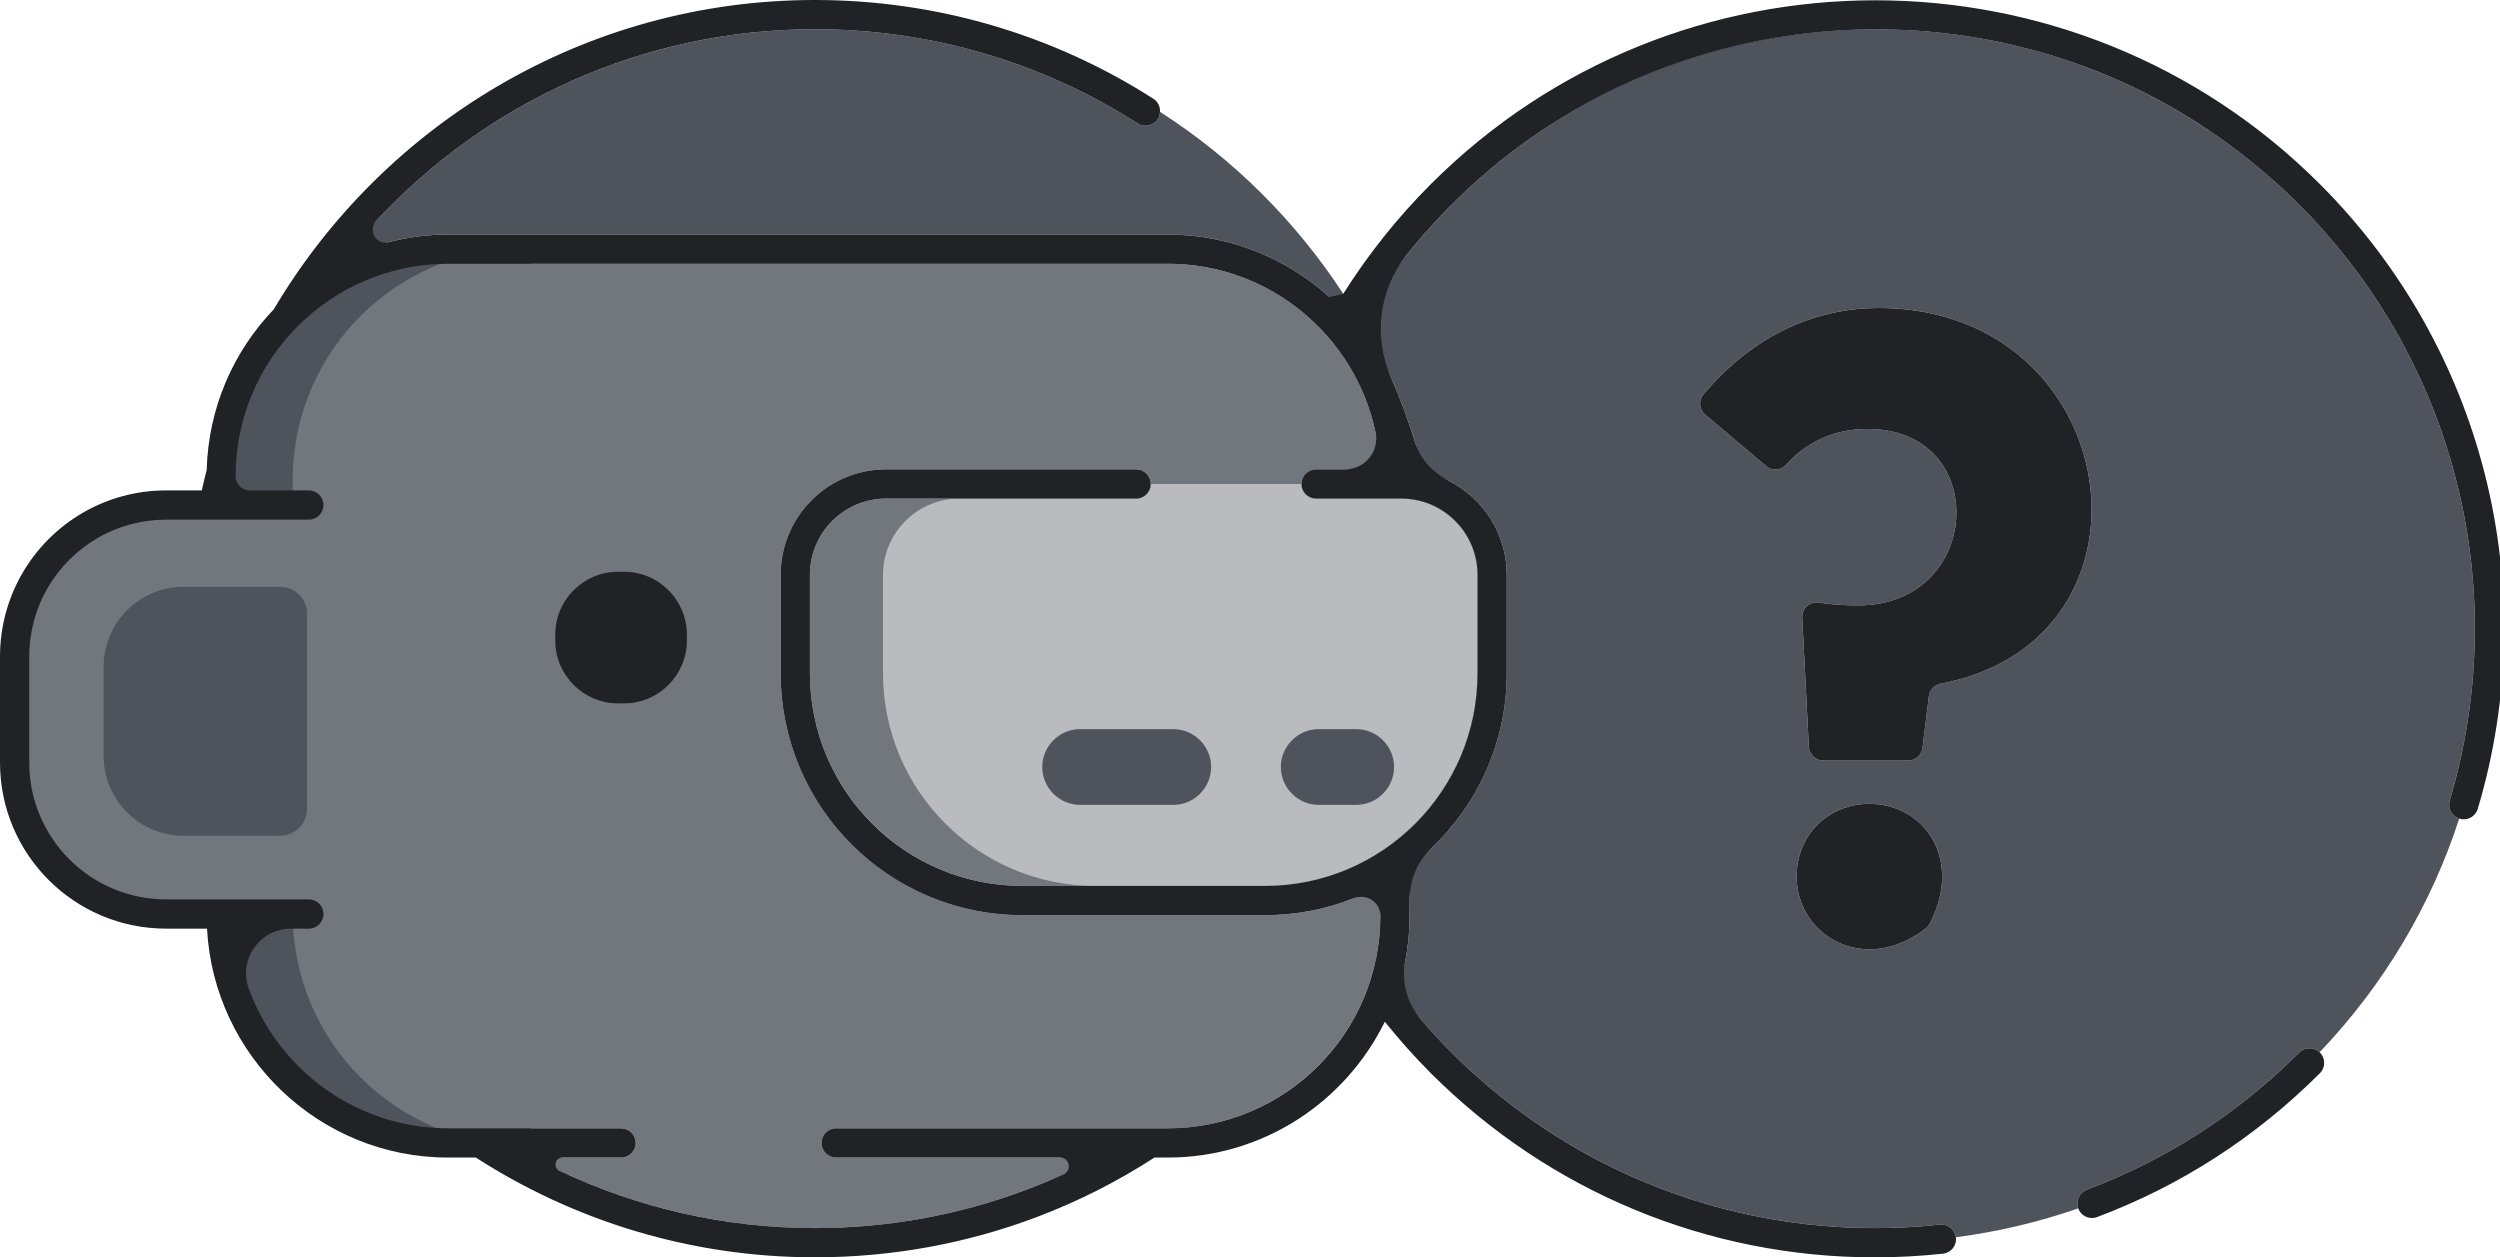 <svg height="86" viewBox="0 0 171 86" width="171" xmlns="http://www.w3.org/2000/svg">
    <g fill="none" fill-rule="evenodd">
        <path
            d="m46.107 43.782c0 1.9-1.554 3.454-3.454 3.454h-.345c-1.9 0-3.454-1.554-3.454-3.454v-.345c0-1.9 1.554-3.454 3.454-3.454h.345c1.9 0 3.454 1.554 3.454 3.454zm40.411 18.816h-16.579c-9.121 0-16.542-7.42-16.542-16.542v-6.735c0-3.979 3.237-7.217 7.217-7.217h17.097c.552 0 1 .448 1 1h10.308c0-.552.447-1 1-1h4.374c-.258-7.795-6.662-14.06-14.518-14.06h-49.218c-5.126 0-9.632 2.673-12.222 6.692h2.687c.552 0 1 .447 1 1 0 .552-.448 1-1 1h-5.458v3.18h5.458c.552 0 1 .448 1 1 0 .553-.448 1-1 1h-.007c0 .013.007.024.007.037v15.542c0 .572-.464 1.036-1.036 1.036h-3.145c0 .552-.448 1-1 1h-.277v3.181h5.458c.552 0 1 .447 1 1 0 .552-.448 1-1 1h-5.008v7.923c0 8.018 6.524 14.542 14.543 14.542h11.824c.552 0 1 .448 1 1s-.448 1-1 1h-6.004c5.748 3.074 12.306 4.823 19.267 4.823 4.992 0 9.868-.886 14.494-2.635 1.66-.627 3.258-1.363 4.797-2.188h-17.847c-.553 0-1-.448-1-1s.447-1 1-1h22.687c8.018 0 14.542-6.524 14.542-14.542v-2.049c-2.349 1.282-5.04 2.012-7.899 2.012z"
            fill="#72767d" />
        <path
            d="m31.603 16.978h.46v61.356h-.46c-8.744 0-15.832-7.088-15.832-15.832v-29.692c0-8.744 7.088-15.832 15.832-15.832"
            fill="#4f545c" />
        <path
            d="m11.832 62.552h21.861v-27.917h-21.861c-5.956 0-10.784 4.829-10.784 10.784v6.349c0 5.955 4.828 10.784 10.784 10.784"
            fill="#72767d" />
        <path
            d="m35.855 16.978h.46v61.356h-.46c-8.744 0-15.832-7.088-15.832-15.832v-29.692c0-8.744 7.088-15.832 15.832-15.832"
            fill="#72767d" />
        <path
            d="m132.75 46.764c-.427.082-.762.417-.815.849l-.435 3.54c-.061.497-.482.87-.982.87h-5.803c-.527 0-.962-.413-.989-.94l-.454-8.842c-.031-.624.518-1.128 1.134-1.03 1.229.197 2.225.197 2.706.197 8.817 0 9.131-12.848-.19-12.029-1.696.164-3.393.901-4.76 2.414-.353.392-.956.428-1.36.088l-4.161-3.515c-.411-.347-.479-.969-.134-1.381 3.548-4.23 7.882-5.919 11.991-5.919 16.877 0 20.12 22.679 4.252 25.698m-.741 16.394c-.071.138-.177.265-.3.359-4.248 3.244-8.817.43-8.817-3.559 0-2.897 2.205-4.976 4.976-4.976 3.715 0 6.412 3.739 4.141 8.176m35.551-8.4c4.317-14.469.372-30.084-10.294-40.75-7.744-7.744-18.04-12.008-28.992-12.008-10.951 0-21.248 4.264-28.991 12.008-2.383 2.382-4.432 5.008-6.134 7.819 1.866 3.29 3.281 6.797 4.218 10.441 3.25.702 5.693 3.596 5.693 7.053v6.735c0 5.407-2.619 10.201-6.643 13.222v3.356c0 1.789-.294 3.509-.822 5.124 1.126 1.479 2.351 2.896 3.688 4.233 8.816 8.816 20.992 13.106 33.402 11.772.528-.057 1.024.329 1.095.867 2.837-.373 5.644-1.027 8.372-1.98-.186-.513.073-1.082.586-1.275 5.472-2.059 10.36-5.216 14.528-9.384.384-.384 1.001-.386 1.393-.014 4.483-4.698 7.667-10.175 9.552-15.986-.514-.168-.806-.712-.651-1.233m-88.357-46.617c-.297.465-.916.601-1.381.303-6.586-4.217-14.221-6.445-22.077-6.445-13.056 0-24.697 6.142-32.211 15.679 2.161-1.037 4.571-1.635 7.123-1.635h49.218c4.252 0 8.122 1.627 11.056 4.273.04-.034 1.148 1.355 1.194 1.326.27-.165-.498-1.605-.222-1.505-.009-.014-.017-.027-.025-.039-3.25-4.985-7.527-9.232-12.534-12.45-.008.17-.042.34-.141.493m-66.639 49.026h6.591c1.019 0 1.846-.827 1.846-1.846v-13.337c0-1.019-.827-1.846-1.846-1.846h-6.591c-3.024 0-5.476 2.452-5.476 5.476v6.077c0 3.024 2.452 5.476 5.476 5.476"
            fill="#4f545c" />
        <path
            d="m91.391 55.053h-.518-.672c-1.425 0-2.591-1.166-2.591-2.59 0-1.425 1.166-2.591 2.591-2.591h.672.518 1.373c1.424 0 2.59 1.166 2.59 2.591 0 1.424-1.166 2.59-2.59 2.59zm-8.548-2.59c0 1.424-1.166 2.59-2.591 2.59h-1.89-1.89-2.591c-1.425 0-2.59-1.166-2.59-2.59 0-1.425 1.165-2.591 2.59-2.591h2.591 1.89 1.89c1.425 0 2.591 1.166 2.591 2.591zm13.001-18.359h-5.825c-.552 0-1-.448-1-1h-10.308c0 .552-.448 1-1 1h-17.097c-2.876 0-5.217 2.34-5.217 5.217v6.735c0 8.018 6.524 14.542 14.542 14.542h16.579c8.019 0 14.542-6.524 14.542-14.542v-6.735c0-2.877-2.34-5.217-5.216-5.217z"
            fill="#72767d" />
        <path
            d="m95.844 34.104h-5.825c-.552 0-.999-.448-1-1h-10.308c0 .552-.448 1-1 1h-12.096c-2.877 0-5.217 2.34-5.217 5.217v6.735c0 8.019 6.523 14.543 14.542 14.543h11.578c8.019 0 14.543-6.524 14.543-14.543v-6.735c0-2.877-2.341-5.217-5.217-5.217"
            fill="#b9bbbe" />
        <path
            d="m80.252 49.872h-1.89-1.891-2.59c-1.425 0-2.59 1.166-2.59 2.59 0 1.425 1.165 2.591 2.59 2.591h2.59 1.891 1.89c1.425 0 2.591-1.166 2.591-2.591 0-1.424-1.166-2.59-2.591-2.59m15.102 2.59c0-1.425-1.166-2.59-2.59-2.59h-1.372-.518-.673c-1.425 0-2.59 1.165-2.59 2.59s1.165 2.59 2.59 2.59h.673.518 1.372c1.424 0 2.59-1.165 2.59-2.59"
            fill="#4f545c" />
        <g fill="#202225">
            <path
                d="m101.061 46.056c0 8.031-6.511 14.542-14.542 14.542h-16.579c-8.032 0-14.543-6.511-14.543-14.542v-6.735c0-2.881 2.336-5.217 5.217-5.217h17.097c.552 0 1-.448 1-1s-.448-1-1-1h-17.097c-3.986 0-7.217 3.231-7.217 7.217v6.735c0 9.136 7.407 16.542 16.542 16.542h16.58c2.146 0 4.197-.411 6.08-1.158.87-.346 1.818.258 1.818 1.195 0 8.031-6.51 14.542-14.542 14.542h-22.687c-.552 0-1 .447-1 1 0 .552.448 1 1 1h15.323c.632 0 .829.865.256 1.129-.827.38-1.669.734-2.528 1.059-4.626 1.748-9.502 2.635-14.494 2.635-6.248 0-12.172-1.409-17.477-3.921-.456-.215-.305-.902.2-.902h4.013c.552 0 1-.448 1-1 0-.553-.448-1-1-1h-11.823c-6.264 0-11.604-3.984-13.642-9.55-.73-1.993.757-4.108 2.88-4.108h1.227c.552 0 1-.447 1-1 0-.552-.448-1-1-1h-9.761c-5.17 0-9.362-4.191-9.362-9.361v-7.253c0-1.673.447-3.314 1.29-4.746.821-1.392 1.993-2.555 3.391-3.363 1.416-.82 3.035-1.253 4.681-1.253h9.761c.552 0 1-.448 1-1s-.448-1-1-1h-4.051c-.529 0-.957-.428-.957-.957 0-8.032 6.511-14.543 14.543-14.543h49.217c6.989 0 12.829 4.959 14.214 11.542.274 1.299-.741 2.519-2.07 2.519h-2c-.552 0-1 .448-1 1s.448 1 1 1h5.825c2.882 0 5.217 2.336 5.217 5.217zm-3.192-33.461c-2.3 2.299-4.295 4.819-5.991 7.503.008.013-.755.171-.946.218-2.934-2.646-6.804-4.273-11.057-4.273h-49.217c-1.412 0-2.78.183-4.087.522-.841.219-1.429-.819-.837-1.455 7.49-8.057 18.168-13.11 30.011-13.11 7.858 0 15.491 2.228 22.077 6.445.465.298 1.083.162 1.381-.303.098-.153.133-.323.141-.493.015-.345-.133-.689-.444-.888-6.908-4.423-14.915-6.761-23.155-6.761-15.74 0-29.524 8.505-37.017 21.156-2.752 2.871-4.475 6.725-4.59 10.979-.121.465-.226.937-.333 1.408h-2.443c-1.998 0-3.963.526-5.682 1.521-1.696.981-3.118 2.391-4.112 4.079-1.026 1.74-1.568 3.732-1.568 5.762v7.253c0 6.274 5.087 11.361 11.362 11.361h2.798c.464 8.709 7.675 15.658 16.498 15.658h1.888c6.699 4.31 14.659 6.823 23.199 6.823 5.234 0 10.349-.93 15.201-2.764 2.844-1.076 5.525-2.447 8.022-4.059h.907c6.519 0 12.152-3.8 14.846-9.291.98 1.219 2.026 2.397 3.148 3.52 8.137 8.136 19 12.597 30.359 12.597 1.55 0 3.109-.083 4.672-.251.549-.059.946-.552.887-1.101-.001-.008-.005-.013-.006-.021-.071-.537-.557-.924-1.095-.866-12.413 1.334-24.586-2.957-33.403-11.772-.725-.726-1.417-1.475-2.078-2.244-.939-1.092-1.369-2.563-1.092-3.976.198-1.016.304-2.064.304-3.137v-1.067c0-1.323.503-2.616 1.464-3.525 3.184-3.014 5.18-7.267 5.18-11.987v-6.735c0-2.809-1.613-5.245-3.961-6.437-1.075-.545-1.935-1.437-2.291-2.588-.471-1.524-1.026-3.02-1.665-4.482-1.215-2.782-.831-5.999 1.064-8.37 1.515-1.894 3.21-3.673 5.081-5.314 14.108-12.375 35.169-13.543 50.505-2.725 14.708 10.375 20.756 28.629 15.767 45.354-.155.52.137 1.064.651 1.232.008.003.014.009.022.012.526.156 1.085-.144 1.244-.673 4.526-15.173.389-31.549-10.797-42.735-16.766-16.766-44.046-16.766-60.812 0zm59.398 59.397c-4.168 4.168-9.057 7.325-14.528 9.383-.513.193-.771.762-.586 1.276.002.004.001.008.002.012.151.401.532.649.936.649.117 0 .237-.021.352-.065 5.74-2.159 10.867-5.47 15.238-9.841.391-.391.391-1.023 0-1.414-.006-.006-.015-.008-.021-.014-.393-.372-1.009-.37-1.393.014" />
            <path
                d="m127.868 54.983c-2.771 0-4.976 2.079-4.976 4.976 0 3.988 4.57 6.802 8.817 3.559.123-.094.23-.222.3-.359 2.272-4.438-.425-8.176-4.141-8.176m.63-33.916c-4.109 0-8.442 1.689-11.99 5.918-.345.413-.278 1.035.134 1.382l4.161 3.514c.403.341 1.006.305 1.36-.087 1.366-1.514 3.063-2.249 4.76-2.414 9.321-.818 9.006 12.028.19 12.028-.481 0-1.477 0-2.706-.195-.617-.099-1.166.405-1.134 1.029l.454 8.843c.026.526.461.939.988.939h5.804c.5 0 .921-.373.982-.87l.434-3.54c.053-.432.388-.767.815-.849 15.869-3.018 12.625-25.698-4.252-25.698m-86.231 27.043h.429c2.357 0 4.285-1.929 4.285-4.286v-.428c0-2.357-1.928-4.286-4.285-4.286h-.429c-2.357 0-4.286 1.929-4.286 4.286v.428c0 2.357 1.929 4.286 4.286 4.286" />
        </g>
    </g>
</svg>